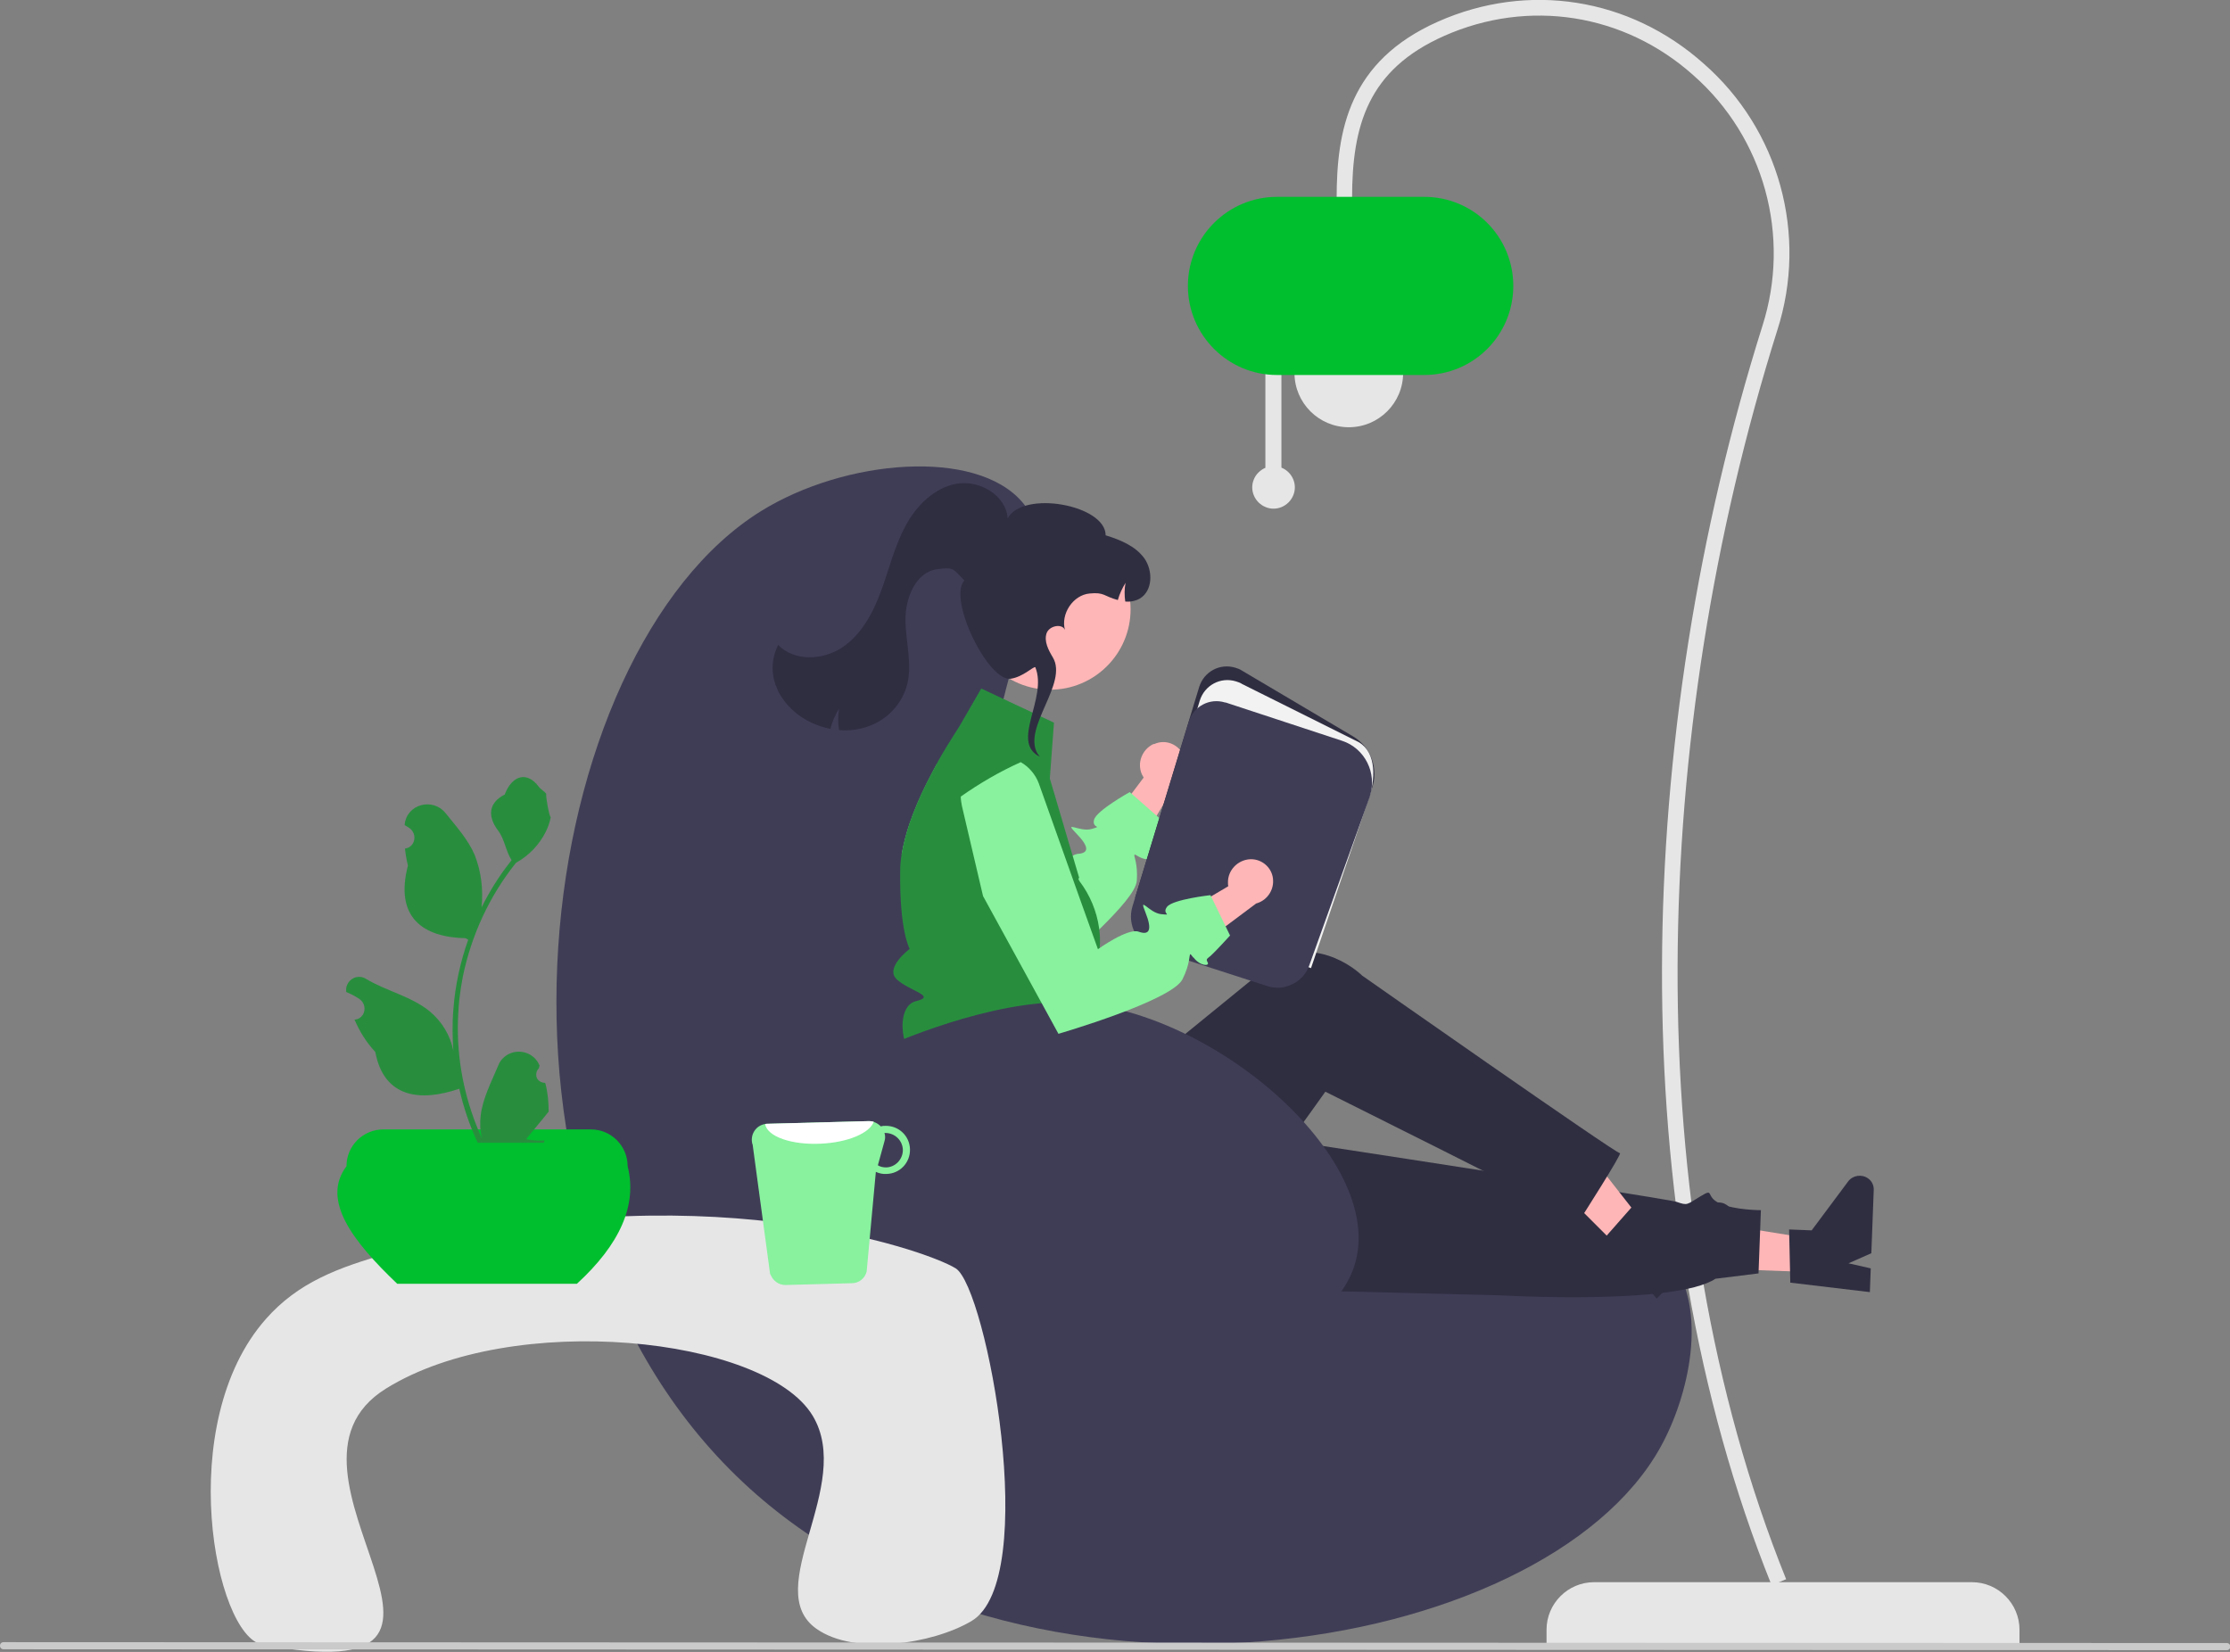 <?xml version="1.0" encoding="UTF-8"?>
<svg id="Layer_1" data-name="Layer 1" xmlns="http://www.w3.org/2000/svg" version="1.1" viewBox="0 0 751.1 556.4">
  <rect x="0" y="0" width="751.1" height="556.4" fill="#808080" stroke="none"/>
  <defs>
    <style>
      .cls-1 {
        fill: #00bf2e;
      }

      .cls-1, .cls-2, .cls-3, .cls-4, .cls-5, .cls-6, .cls-7, .cls-8, .cls-9, .cls-10 {
        stroke-width: 0px;
      }

      .cls-2 {
        fill: #cacaca;
      }

      .cls-3 {
        fill: #288e3e;
      }

      .cls-4 {
        fill: #ffb6b6;
      }

      .cls-5 {
        fill: #3f3d56;
      }

      .cls-6 {
        fill: #f2f2f2;
      }

      .cls-7 {
        fill: #2f2e41;
      }

      .cls-8 {
        fill: #88f29e;
      }

      .cls-9 {
        fill: #fff;
      }

      .cls-10 {
        fill: #e6e6e6;
      }
    </style>
  </defs>
  <path class="cls-10" d="M680.2,553.8h-159.3v-4.9c0-8.8,7.2-16,16-16h127.3c8.8,0,16,7.2,16,16v4.9h0Z"/>
  <path class="cls-10" d="M596.8,533.9l4.8-2c-50.7-125.8-45.8-284.5-3-420.6,10.4-32.2.7-67.6-24.8-89.9-24.9-22.2-59.1-27.6-89.5-14.1-29.9,13.3-34.1,36.5-34.1,59.6h5.2c0-24.6,5.3-43.4,31-54.8,28.4-12.6,60.6-7.6,83.9,13.2,23.9,21,33,54.2,23.3,84.5-43.3,137.7-47.9,297.5,3.1,424.1Z"/>
  <circle class="cls-10" cx="454.3" cy="125.6" r="18.3"/>
  <path class="cls-10" d="M426.2,157.5v-34.6h5.4v34.6c3.7,1.5,5.5,5.7,4,9.3-1.5,3.7-5.7,5.5-9.3,4-3.7-1.5-5.5-5.7-4-9.3.7-1.8,2.2-3.2,4-4Z"/>
  <path class="cls-1" d="M400.1,96.3c0-16.6,13.5-30,30-30h49.6c16.6,0,30,13.4,30,30s-13.4,30-30,30h-49.6c-16.6,0-30-13.5-30-30Z"/>
  <path class="cls-5" d="M330.2,282.2c5-63.7,30.4-94.1,14.1-113.1-15.6-18.2-59.6-14.5-87.9,3-76.2,47.2-104.1,235.3-6.1,327.2,93.2,87.3,269.8,59.4,309.1-12.1,9.2-16.7,16.4-45.9,3-63.6-33.3-44-154.3,35.7-208.1-14.1-31.9-29.5-27-92.3-24.2-127.3Z"/>
  <path class="cls-4" d="M388.5,250.6c-3.8,1.8-5.6,6.3-3.9,10.2.2.4.4.7.6,1.1l-16.4,21.8,8.2,12.2,19.2-32.3c2.8-2.2,3.8-6,2.4-9.2-1.7-3.8-6.1-5.5-9.8-3.8,0,0,0,0,0,0,0,0-.1,0-.2,0Z"/>
  <path class="cls-8" d="M388.5,288.2c1.1.9-1.9,2.1-5,.3-.9-.5-1.3-.8-1.4-.6-.3.4,1.2,3,.8,8.7-.2,3.5-6,9.9-12.5,16.3-8.8,8.6-19,16.8-19,16.8l-3.6-2.9-37.7-30.2-6.4-8.8c.6-3.5,1.5-6.9,2.6-10.2,1.6-4.6,3.5-9.1,5.7-13.5,1.2-2.4,2.4-4.6,3.5-6.7l20.2,22.3,16.9,18.6s4.9-7.9,8.7-10.1c.5-.3,1-.5,1.6-.6,3.9-.2,4.1-2.3-.4-6.9-4.5-4.6,1.2-.3,5.2-1.5,4-1.2,0,0,.8-3.1.8-3.1,12-9.3,12-9.3l.5.4,8.4,7.4,2.4,2.1s-2.6,7.2-3.4,8.8c-.7,1.5-1.1,1.6,0,2.6Z"/>
  <polygon class="cls-4" points="610.8 428.5 611.2 417.4 568.4 410.5 567.8 426.9 610.8 428.5"/>
  <path class="cls-7" d="M603,431.9l-.4-17.8,7.6.3,12.3-16.5c1.6-2.1,4.6-2.5,6.7-1,1.3.9,2,2.4,1.9,4l-.8,21.2-7.7,3.4,7.5,1.7-.3,8-26.9-3.2Z"/>
  <path class="cls-7" d="M370.1,432.9l135.5,3.4s58.5,3.4,72.2-5.6l14.5-1.8.8-21.3s-8.9,0-13.9-2.3-1.6-5.3-6.4-2.4-4.3,3.2-8.1,1.9-175.8-27.5-175.8-27.5l-18.8,55.6Z"/>
  <polygon class="cls-4" points="548.6 423.6 556.5 415.7 529.8 381.6 518.2 393.2 548.6 423.6"/>
  <path class="cls-7" d="M540.6,416.8l11.8-13.4,5.4,5.4,20.2-3.7c2.6-.5,5.1,1.2,5.5,3.8.3,1.5-.2,3.1-1.3,4.2l-15,15-7.9-2.7,4.3,6.3-5.6,5.7-17.5-20.6Z"/>
  <path class="cls-7" d="M316.6,358.7l1.3,31.3c1.6,36.9,42.2,59.2,73.7,39.9.6-.4,1.2-.7,1.7-1.1.9-.6,11.9-3.2,11.6-8.3s2.6-7.5,5.1-6.2,36.4-46.6,36.4-46.6c0,0,70.2,35,85.7,43.2,0,0,14.6-22.8,13.5-22.5s-86.8-59.8-86.8-59.8c0,0-14-14.1-31.3-4.8-.4,1.4,0,1.4,0,1.4l-57.3,46.7-8.1-15.4-45.5,2Z"/>
  <path class="cls-3" d="M370.6,319.5c-.1,1.4-.3,2.9-.6,4.3-.4,2.1-1.1,4-2,5.9,0,0,0,2.1-4,9.2-4,7.1,1,4,4,9.3,3,5.2,0,2.8-3.4,6.2-2,2-2.7,4.9-1.9,7.6,0,0-43.4,0-51.5-3s-9.9-20.1-2.7-21.8c7.2-1.7-2.2-3.4-6.4-7.3-4.3-3.9,4.3-10.3,4.3-10.3,0,0-3.5-6-3.2-26.4,0-1.9.2-3.7.5-5.6.6-3.5,1.5-6.9,2.6-10.2,1.6-4.6,3.5-9.1,5.7-13.5,1.2-2.4,2.4-4.6,3.5-6.7.2-.3.4-.6.5-.9,2.2-3.9,4.2-7,5.5-9.1,1-1.6,1.6-2.5,1.6-2.5l7.4-12.8,24.5,11.5-1.4,18.8,4.2,14.2,1.9,6.5,1.5,5,2.3,7.8s-.6,0,.1,1.1c3.5,4.6,5.8,10.1,6.6,15.8.3,2.2.4,4.4.2,6.6Z"/>
  <path class="cls-7" d="M441.5,321.5h-.5c0-.1-58.7-19.1-58.7-19.1l21.6-71c1.6-5.2,7-8.1,12.2-6.5.7.2,1.5.5,2.1.9l37.5,22.2c6.1,3.6,8.8,11.1,6.3,17.8l-20.6,55.7Z"/>
  <path class="cls-6" d="M441.7,326.1l-59.2-19.1,21.6-71c1.6-5.2,7-8.1,12.2-6.5.7.2,1.5.5,2.1.9l39.3,19.6c5.9,3.5,5.8,12.5,3,19.9l-19.1,56.1Z"/>
  <path class="cls-5" d="M435.8,331.2c-2.8,1.6-6,1.9-9,.9l-37.8-12.2c-6-2-9.4-8.4-7.6-14.5l19-62.3c1.6-5.2,7-8.1,12.2-6.5,0,0,.1,0,.2,0l39.2,12.9c7.7,2.5,11.9,10.9,9.4,18.6,0,.1,0,.3-.1.4l-20.3,56.6c-.9,2.6-2.7,4.7-5.1,6.1Z"/>
  <circle class="cls-4" cx="353.7" cy="205.2" r="27.1"/>
  <path class="cls-7" d="M262,232.7c2.5,4.8,6.6,8.6,11.5,10.8,2,.9,4.1,1.6,6.2,2,.6-2.4,1.6-4.7,2.9-6.8-.4,2.4-.4,4.8,0,7.2,3.3.3,6.6-.1,9.7-1.2,6.2-2.1,11-7,13-13.2,2.2-7.2-.2-14.9-.3-22.4-.2-7.5,3.4-16.5,10.8-17.4,5.7-.7,5-.2,9,3.8-5.7,6.3,8.2,34.4,15.7,33.1,4.2-.7,7.3-4,8.2-3.9,4.3,10.5-8.6,25.3,1.6,30.2l-.8-1c-5.3-8.8,10.4-23.7,5.1-32.5-1.5-2.5-3-5.4-2.1-8.1.9-2.6,5.3-3.4,6.2-1.1-1.5-5.4,2.7-11.8,8.3-12.3,5-.5,4.7.9,9.5,2.2.6-2.1,1.5-4,2.6-5.8-.4,2.1-.4,4.2-.1,6.3,1.7.2,3.5-.2,4.9-1,4.4-2.6,4.5-9.4,1.5-13.6-3-4.1-8.1-6.2-13-7.7,0-10.3-27.9-15.3-33-5.7-.5-7.8-9.5-13-17.1-11.7s-13.8,7.5-17.4,14.4c-3.7,6.9-5.5,14.6-8.2,21.9s-6.6,14.6-13.1,18.9c-6.5,4.3-16.1,4.7-21.5-.9-2.5,4.9-2.5,10.6,0,15.5Z"/>
  <path class="cls-5" d="M289.8,356.7c.6-.4,1.2-.8,1.8-1.1,10.4-5.2,42.6-18.6,67.9-18,48.5,1.1,110.3,54.6,96,90.6-10.9,27.4-65.3,43-105,30.5-55.6-17.5-77.6-88.4-60.6-101.9Z"/>
  <path class="cls-10" d="M88.3,553.9c-15.9-3-29.9-74.5,1.3-109.7,10.7-12.1,24-17.3,41.8-22.2,102.1-28.1,180-1.3,190.5,5.2,10.4,6.5,28.8,104.9,5.3,118.8-13.2,7.8-39.3,11.7-52.2,2.6-19-13.4,12.9-48.3-1.3-71.8-16.1-26.6-101.1-35.6-143.7-9.1-45.5,28.2,48.3,103.1-41.7,86.2Z"/>
  <path class="cls-1" d="M194.4,432.4h-60.6c-15-14.3-25.7-28.2-17.1-39.6,0-6.9,5.6-12.4,12.4-12.4h69.9c6.9,0,12.4,5.6,12.4,12.4,3.3,13.1-2.6,26.3-17.1,39.6Z"/>
  <path class="cls-3" d="M183.5,364.7c-1.5,0-2.9-1.1-2.9-2.7,0-.8.3-1.6.9-2.2l.2-.8c0,0,0-.1,0-.2-1.6-3.8-6-5.6-9.9-4-1.8.8-3.3,2.2-4,4.1-2.3,5.5-5.2,11-5.9,16.8-.3,2.6-.2,5.2.4,7.7-5.3-11.7-8.1-24.3-8.1-37.1,0-3.2.2-6.4.5-9.6.3-2.6.7-5.2,1.2-7.8,2.9-14,9-27.2,17.9-38.3,4.3-2.4,7.8-6,10-10.4.8-1.6,1.4-3.3,1.7-5-.5,0-1.8-7.4-1.5-7.8-.7-1-1.9-1.5-2.6-2.5-3.7-5-8.8-4.1-11.4,2.7-5.7,2.9-5.7,7.6-2.2,12.2,2.2,2.9,2.5,6.8,4.5,9.9-.2.3-.4.5-.6.8-3.7,4.7-6.8,9.7-9.5,15.1.6-6-.1-12-2.3-17.6-2.2-5.2-6.2-9.6-9.8-14.1-4.3-5.4-13.1-3.1-13.8,3.8,0,0,0,.1,0,.2.5.3,1,.6,1.6,1,1.7,1.2,2.2,3.5,1.1,5.3-.6.9-1.5,1.5-2.6,1.6h0c.2,1.9.5,3.8,1,5.7-4.6,17.7,5.3,24.2,19.4,24.5.3.2.6.3.9.5-2.7,7.6-4.4,15.5-5,23.5-.4,4.7-.3,9.5,0,14.2v-.2c-1-5.3-3.9-10-8-13.4-6.1-5-14.8-6.9-21.4-10.9-2-1.3-4.7-.7-6,1.3-.6.9-.8,1.9-.7,2.9,0,0,0,.1,0,.2,1,.4,1.9.9,2.9,1.4.5.3,1,.6,1.6,1,1.7,1.2,2.2,3.5,1.1,5.3-.6.9-1.5,1.5-2.6,1.6h0c0,0-.1,0-.2,0,1.7,4,4,7.7,7,10.9,2.9,15.5,15.2,16.9,28.3,12.4h0c1.4,6.3,3.5,12.4,6.2,18.2h22.3c0-.2.2-.5.2-.8-2.1.1-4.1,0-6.2-.4,1.7-2,3.3-4.1,5-6.1,0,0,0,0,.1-.1.8-1,1.7-2.1,2.5-3.1h0c0-3.2-.3-6.4-1.1-9.5h0Z"/>
  <path class="cls-8" d="M259.5,429.2c.8,2.2,2.9,3.7,5.2,3.6l22.2-.6c2.4,0,4.4-1.6,5-3.9l3.1-33.6c1.1.5,2.3.8,3.6.7,4.5-.1,8-3.8,7.9-8.3s-3.8-8-8.3-7.9c-.5,0-1,0-1.5.2-1.1-1.1-2.5-1.8-4.1-1.8l-34.2.9c-.3,0-.6,0-.8.1-2.9.5-4.8,3.3-4.3,6.2,0,.2.1.5.2.7l5.9,43.7ZM295.7,392.4l2.2-8c.3-.9.3-1.9,0-2.8.1,0,.2,0,.3,0,3.2,0,5.8,2.5,5.9,5.7,0,3.2-2.5,5.8-5.6,5.9-1,0-2-.2-2.8-.7h0Z"/>
  <path class="cls-9" d="M257.7,378.6c.7,4.2,8.9,7.1,18.8,6.6,9.1-.4,16.5-3.6,17.8-7.4-.5-.1-1-.2-1.5-.2l-34.2.9c-.3,0-.6,0-.8.1Z"/>
  <path class="cls-2" d="M1.2,555.5l748.8.3c.7,0,1.2-.5,1.2-1.2,0-.7-.5-1.2-1.2-1.2l-748.8-.3c-.7,0-1.2.5-1.2,1.2,0,.7.5,1.2,1.2,1.2h0Z"/>
  <path class="cls-4" d="M421.1,289.4c-4.2.2-7.6,3.7-7.5,7.9,0,.4,0,.8.1,1.2l-23.5,13.9,2.8,14.4,30.1-22.5c3.4-.9,5.8-4.1,5.7-7.6,0-4.1-3.5-7.4-7.6-7.3h0c0,0-.1,0-.2,0Z"/>
  <path class="cls-8" d="M401.9,322.5c-.6-.8-.9-1.2-1-1.1-.4.2,0,3.2-2.6,8.4-3.6,7.3-41.8,18.4-41.8,18.4l-4.7-8.6-20.7-37.8-7.1-30.3c-.2-1.1-.4-2.1-.4-3.2,6.4-4.5,13.1-8.4,20.2-11.6,2.8,1.6,5,4.2,6.1,7.2l14.2,39.9,5.7,15.9s10-7.2,13.7-5.9c3.6,1.3,4.7-.5,2.3-6.5-2.4-5.9,1.2.2,5.3.6,4.2.4,0,0,2-2.5s14.6-3.9,14.6-3.9l.3.6,4.9,10.1,1.4,2.9s-5.2,5.7-6.5,6.8c-1.3,1.1-1.7,1.1-1,2.3.6,1.3-2.6,1.2-4.8-1.7Z"/>
</svg>